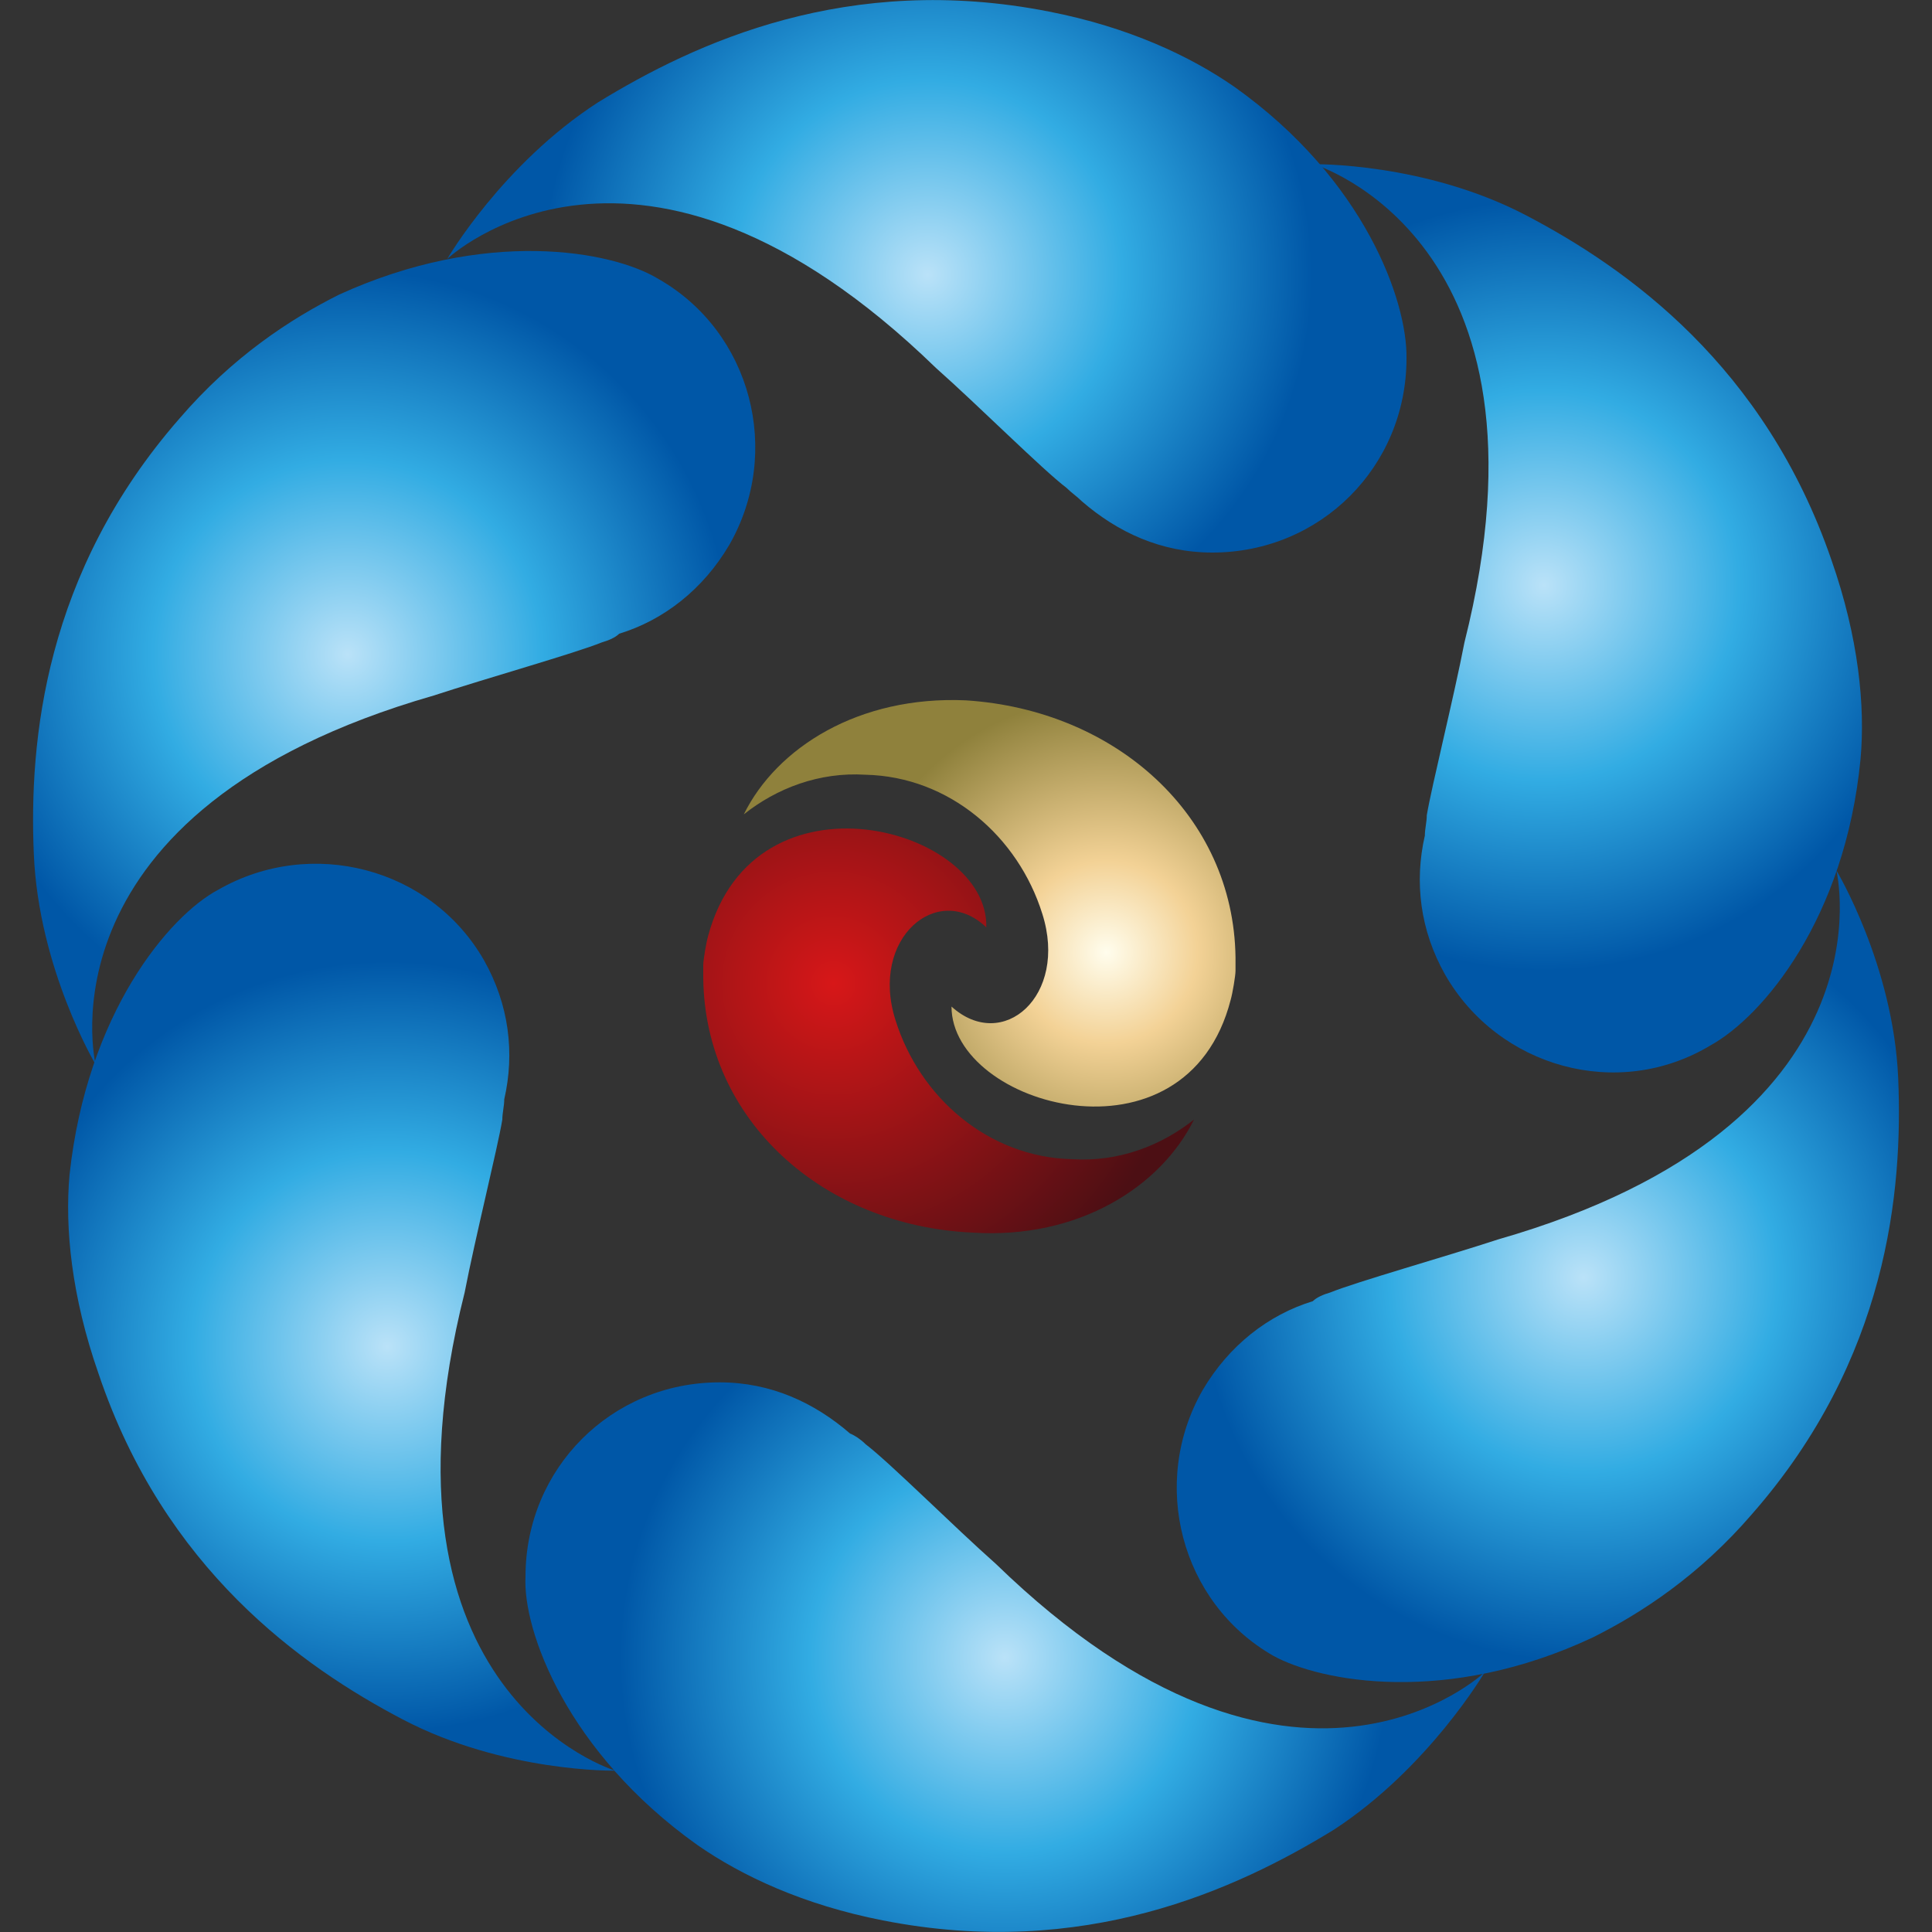 <?xml version="1.0" encoding="utf-8"?>
<!-- Generator: Adobe Illustrator 22.1.0, SVG Export Plug-In . SVG Version: 6.00 Build 0)  -->
<svg version="1.1" id="图层_1" xmlns="http://www.w3.org/2000/svg" xmlns:xlink="http://www.w3.org/1999/xlink" x="0px" y="0px"
	 viewBox="0 0 200 200" style="enable-background:new 0 0 200 200;" xml:space="preserve">
<rect x="0" y="0" width="200" height="200" fill="#333333" stroke="none"/>
<style type="text/css">
	.st0{fill:url(#SVGID_1_);}
	.st1{fill:url(#SVGID_2_);}
	.st2{fill:url(#SVGID_3_);}
	.st3{fill:url(#SVGID_4_);}
	.st4{fill:url(#SVGID_5_);}
	.st5{fill:url(#SVGID_6_);}
	.st6{fill:url(#SVGID_7_);}
	.st7{fill:url(#SVGID_8_);}
</style>
<g id="Group_1_" transform="translate(13, 0)">
	<g id="Shape_5_">
		<g transform="translate(18, 0)">
			
				<radialGradient id="SVGID_1_" cx="-27.834" cy="199.898" r="1.624" gradientTransform="matrix(24.924 0 0 -24.924 758.741 5010.715)" gradientUnits="userSpaceOnUse">
				<stop  offset="0" style="stop-color:#BAE2F8"/>
				<stop  offset="0.497" style="stop-color:#32ACE3"/>
				<stop  offset="0.982" style="stop-color:#0057A7"/>
				<stop  offset="1" style="stop-color:#0057A7"/>
			</radialGradient>
			<path class="st0" d="M96.8,9c-4.6-3.2-11-6.2-19.2-7.8C56.8-2.9,41,4.4,30.9,10.6C21,17,15.3,26.8,15.3,26.8S35,8.1,65.9,38.1
				c4.4,3.9,11,10.5,13.5,12.4c0.5,0.5,1.1,0.9,1.6,1.4c3.7,3.2,8.2,5.3,13.5,5.3c11.2,0,20.1-8.9,20.1-20.1
				C114.7,31.2,110.3,18.6,96.8,9z"/>
			
				<radialGradient id="SVGID_2_" cx="-31.352" cy="204.354" r="1.633" gradientTransform="matrix(-24.824 0 0 24.824 -705.28 -4901.309)" gradientUnits="userSpaceOnUse">
				<stop  offset="0" style="stop-color:#BAE2F8"/>
				<stop  offset="0.497" style="stop-color:#32ACE3"/>
				<stop  offset="0.982" style="stop-color:#0057A7"/>
				<stop  offset="1" style="stop-color:#0057A7"/>
			</radialGradient>
			<path class="st1" d="M41.2,191c4.6,3.2,11,6.2,19.2,7.8c20.8,4.1,36.6-3.2,46.7-9.4c9.8-6.4,15.6-16.3,15.6-16.3
				s-19.7,18.8-50.6-11.2c-4.4-3.9-11-10.5-13.5-12.4c-0.5-0.5-1.1-0.9-1.6-1.1c-3.7-3.2-8.2-5.3-13.5-5.3
				c-11.2,0-20.1,8.9-20.1,20.1C23.1,168.8,27.7,181.4,41.2,191z"/>
		</g>
		<g transform="translate(0, 12)">
			
				<radialGradient id="SVGID_3_" cx="-12.432" cy="187.732" r="1.24" gradientTransform="matrix(16.35 -28.318 -28.318 -16.35 5542.474 2773.101)" gradientUnits="userSpaceOnUse">
				<stop  offset="0" style="stop-color:#BAE2F8"/>
				<stop  offset="0.497" style="stop-color:#32ACE3"/>
				<stop  offset="0.982" style="stop-color:#0057A7"/>
				<stop  offset="1" style="stop-color:#0057A7"/>
			</radialGradient>
			<path class="st2" d="M22.1,18.5c-5,2.5-11,6.4-16.5,12.8c-14,16-15.6,33.4-15.1,45.1c0.5,11.9,6.4,21.8,6.4,21.8
				s-6.4-26.3,35-38.2c5.5-1.8,14.7-4.4,17.4-5.5c0.7-0.2,1.4-0.5,1.8-0.9c4.6-1.4,8.7-4.6,11.4-9.2c5.5-9.6,2.3-22-7.3-27.5
				C50.3,13.9,37.2,11.6,22.1,18.5z"/>
			
				<radialGradient id="SVGID_4_" cx="-10.708" cy="191.734" r="1.24" gradientTransform="matrix(-16.35 28.318 28.318 16.35 -5453.691 -2711.367)" gradientUnits="userSpaceOnUse">
				<stop  offset="0" style="stop-color:#BAE2F8"/>
				<stop  offset="0.497" style="stop-color:#32ACE3"/>
				<stop  offset="0.982" style="stop-color:#0057A7"/>
				<stop  offset="1" style="stop-color:#0057A7"/>
			</radialGradient>
			<path class="st3" d="M151.9,157.5c5-2.5,11-6.4,16.5-12.8c14-16,15.6-33.4,15.1-45.1c-0.5-11.7-6.4-21.5-6.4-21.5
				s6.4,26.3-35,38.2c-5.5,1.8-14.7,4.4-17.4,5.5c-0.7,0.2-1.4,0.5-1.8,0.9c-4.6,1.4-8.7,4.6-11.4,9.2c-5.5,9.6-2.3,22,7.3,27.5
				C123.7,162.1,136.8,164.6,151.9,157.5z"/>
		</g>
		<g transform="translate(1, 8)">
			
				<radialGradient id="SVGID_5_" cx="-9.855" cy="194.575" r="1.639" gradientTransform="matrix(12.379 21.44 21.44 -12.379 -3903.836 2672.544)" gradientUnits="userSpaceOnUse">
				<stop  offset="0" style="stop-color:#BAE2F8"/>
				<stop  offset="0.497" style="stop-color:#32ACE3"/>
				<stop  offset="0.982" style="stop-color:#0057A7"/>
				<stop  offset="1" style="stop-color:#0057A7"/>
			</radialGradient>
			<path class="st4" d="M178.6,70.6c0.5-5.5-0.2-12.6-3-20.6c-6.9-20.1-21.1-30.2-31.6-35.7s-22-5.3-22-5.3s26.1,7.8,15.6,49.5
				c-1.1,5.7-3.4,14.9-3.9,17.9c0,0.7-0.2,1.4-0.2,2.1c-1.1,4.8-0.5,9.8,2.1,14.4c5.5,9.6,17.9,13.1,27.5,7.3
				C168.5,97.2,177,87.1,178.6,70.6z"/>
			
				<radialGradient id="SVGID_6_" cx="-15.33" cy="193.685" r="1.638" gradientTransform="matrix(-12.379 -21.44 -21.44 12.379 3988.882 -2594.939)" gradientUnits="userSpaceOnUse">
				<stop  offset="0" style="stop-color:#BAE2F8"/>
				<stop  offset="0.497" style="stop-color:#32ACE3"/>
				<stop  offset="0.982" style="stop-color:#0057A7"/>
				<stop  offset="1" style="stop-color:#0057A7"/>
			</radialGradient>
			<path class="st5" d="M-6.8,113.6c-0.5,5.5,0.2,12.6,3,20.6C3,154.4,17.2,164.5,27.7,170c10.5,5.5,22,5.3,22,5.3
				s-26.1-7.8-15.6-49.5c1.1-5.7,3.4-14.9,3.9-17.9c0-0.7,0.2-1.4,0.2-2.1c1.1-4.8,0.5-9.8-2.1-14.4c-5.5-9.6-17.9-12.8-27.5-7.3
				C3.5,86.8-5,96.9-6.8,113.6z"/>
		</g>
	</g>
	<g id="Shape_6_" transform="translate(30, 32)">
		
			<radialGradient id="SVGID_7_" cx="-39.767" cy="165.54" r="2.019" gradientTransform="matrix(18.284 0 0 -18.284 770.376 3096.501)" gradientUnits="userSpaceOnUse">
			<stop  offset="0" style="stop-color:#D71718"/>
			<stop  offset="1" style="stop-color:#4C0F14"/>
		</radialGradient>
		<path class="st6" d="M30.3,64.9c-0.2,0.7-0.5,2.5-0.5,3c0,0.2,0,0.7,0,0.9c0,0.2,0,0.5,0,0.5c0.2,14.7,12.4,25.6,27.9,26.3
			c11,0.7,19.5-4.8,22.9-11.7c-3.4,2.7-7.8,4.4-12.6,4.1c-8.7-0.2-15.8-6.4-18.3-14.4c-2.7-8.5,4.4-14.4,9.4-9.6
			C59.4,53.7,35.1,47,30.3,64.9"/>
		
			<radialGradient id="SVGID_8_" cx="-44.093" cy="171.355" r="2.013" gradientTransform="matrix(-18.342 0 0 18.342 -737.219 -3076.398)" gradientUnits="userSpaceOnUse">
			<stop  offset="0" style="stop-color:#FFFDED"/>
			<stop  offset="0.255" style="stop-color:#F3D296"/>
			<stop  offset="0.715" style="stop-color:#8F813C"/>
		</radialGradient>
		<path class="st7" d="M84.4,71.5c0.2-0.7,0.5-2.5,0.5-3c0-0.2,0-0.7,0-0.9c0-0.2,0-0.5,0-0.5c-0.2-14.7-12.4-25.6-27.9-26.6
			C45.9,40,37.4,45.4,34,52.3c3.4-2.7,7.8-4.4,12.6-4.1c8.7,0.2,15.8,6.4,18.3,14.4c2.7,8.5-4.1,14.4-9.4,9.6
			C55.5,82.5,79.8,89.4,84.4,71.5"/>
	</g>
</g>
</svg>
